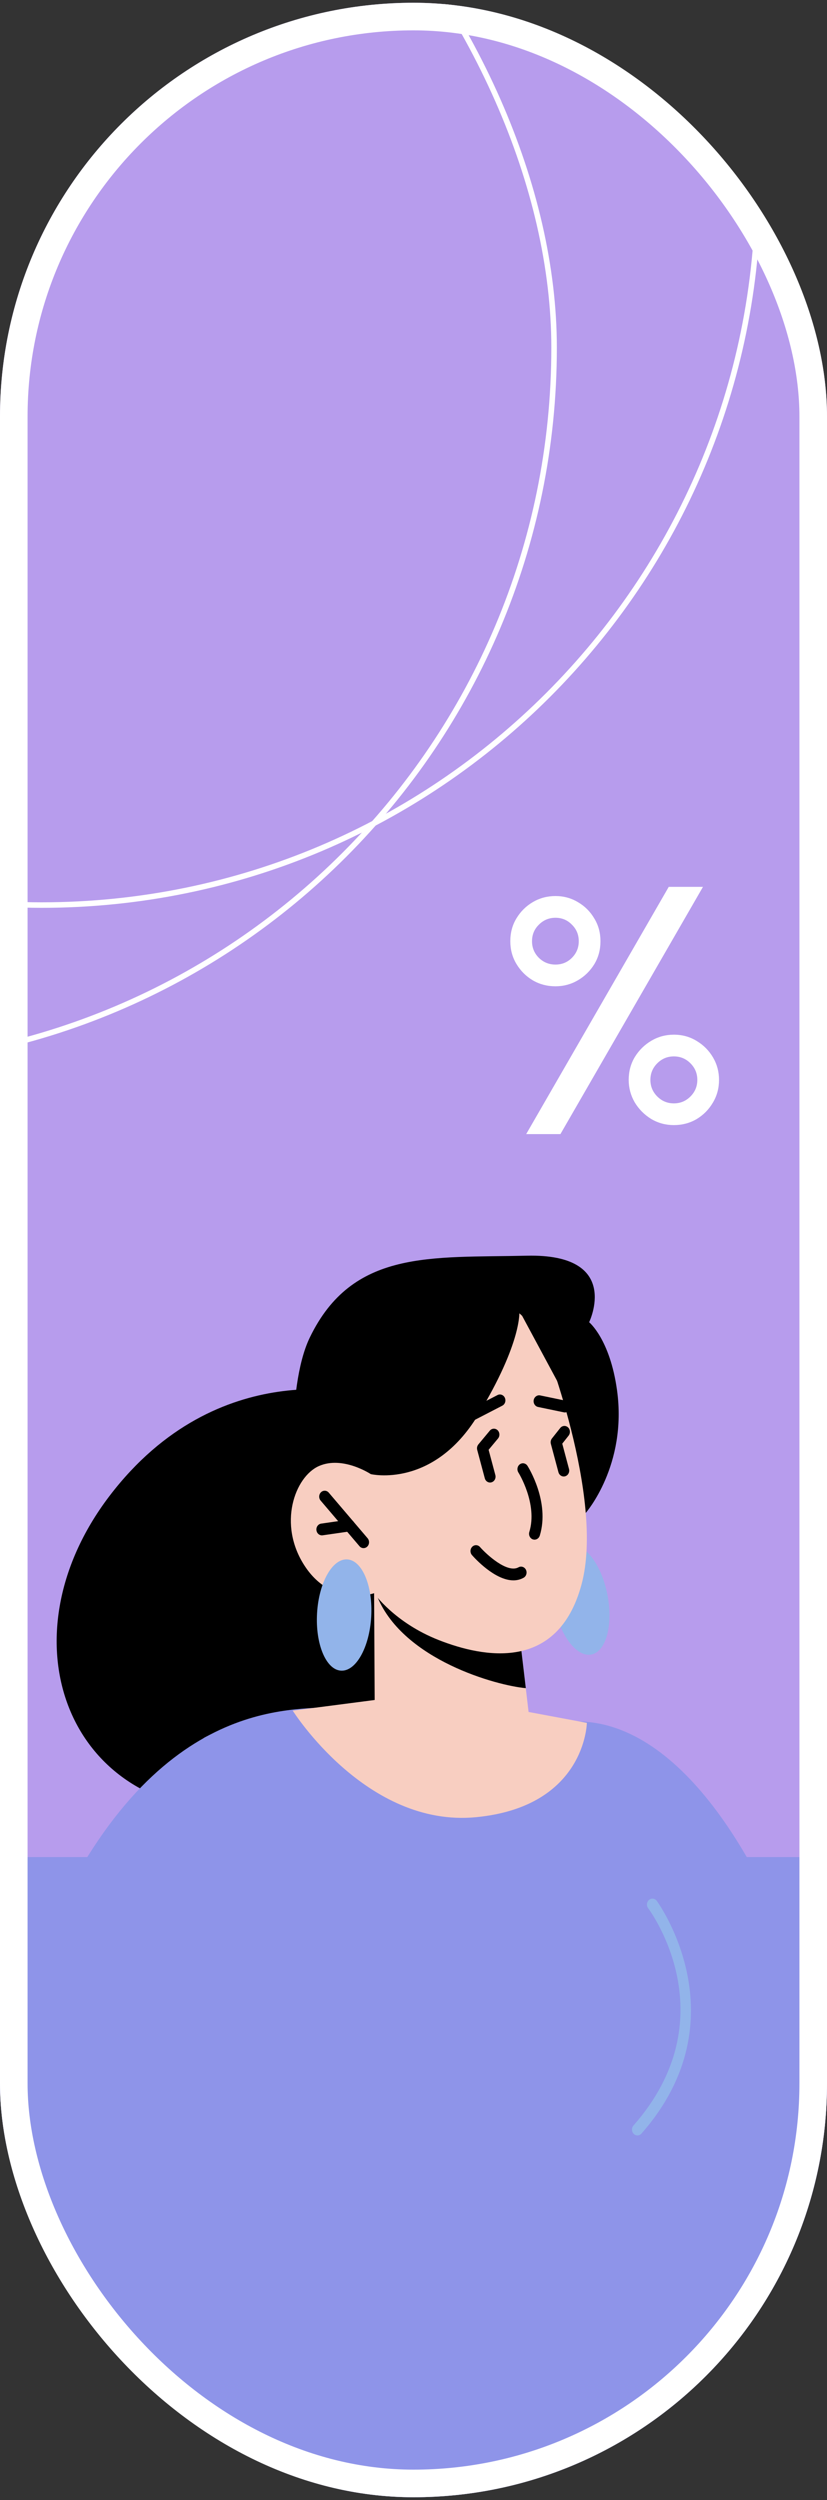 <svg width="150" height="453" viewBox="0 0 150 453" fill="none" xmlns="http://www.w3.org/2000/svg">
<rect x="0" y="0" width="150" height="453" fill="#333333" stroke="none"/>
<g clip-path="url(#clip0_885_19144)">
<rect y="0.5" width="150" height="452" rx="75" fill="#B79CED"/>
<rect x="-2" y="336.5" width="152" height="190" fill="#8E94E9"/>
<path d="M106.673 393.025C118.102 389.072 128.554 382.791 137.55 374.737C137.949 374.395 138.367 374.01 138.766 373.647C141.519 371.105 144.112 368.392 146.565 365.529C146.885 365.166 147.184 364.802 147.483 364.418C138.108 335.17 122.53 311.861 104.578 311.926C82.179 312.118 93.847 357.197 106.673 393.025Z" fill="#8E94E9"/>
<path d="M66.275 252.774C66.275 252.774 39.657 245.102 19.858 271.075C0.06 297.045 12.362 329.017 43.73 328.099C75.098 327.18 82.39 292.845 82.39 292.845L66.275 252.774Z" fill="black"/>
<path d="M27.526 381.915C32.213 385.163 37.2 387.983 42.425 390.312C43.802 390.91 45.178 391.487 46.574 392.021C56.388 395.802 66.96 397.853 77.99 397.853C78.708 397.853 79.446 397.853 80.184 397.832C101.985 397.298 121.952 388.709 137.55 374.737C135.675 352.304 133.142 334.273 129.771 329.081C122.69 318.164 114.372 314.148 104.579 311.926C99.353 310.772 93.827 310.152 87.844 309.234C79.067 307.93 68.496 308.208 59.041 309.362H58.921C49.666 310.516 41.468 312.545 37.12 314.831C33.51 316.711 30.039 346.75 27.526 381.915Z" fill="#8E94E9"/>
<path d="M100.525 291.044C101.638 296.492 104.692 300.404 107.347 299.782C110.002 299.16 111.251 294.24 110.138 288.792C109.025 283.344 105.971 279.433 103.316 280.054C100.661 280.674 99.412 285.596 100.525 291.044Z" fill="#92B4EA"/>
<path d="M4.787 359.696C10.531 367.516 17.333 374.395 24.973 380.078C30.398 384.116 36.242 387.556 42.426 390.312C43.802 390.91 45.178 391.487 46.574 392.021L63.688 309.362C63.688 309.362 61.993 309.212 59.041 309.362H58.921C49.566 309.917 23.297 309.533 4.787 359.696Z" fill="#8E94E9"/>
<path d="M106.236 274.149C106.236 274.149 113.804 265.531 111.913 251.894C110.63 242.65 106.856 239.588 106.856 239.588C106.856 239.588 112.914 227.13 95.541 227.534C78.168 227.938 63.934 226.351 56.193 242.357C51.633 251.787 53.448 272.269 53.448 272.269L106.236 274.149Z" fill="black"/>
<path d="M67.853 288.683L67.977 311.391C67.977 311.391 71.837 317.895 84.245 318.897C93.488 319.642 96.387 314.543 96.387 314.543L94.041 294.687L71.617 289.551L67.853 288.683Z" fill="#F8CEC1"/>
<path d="M67.877 287.299C67.935 287.919 68.158 288.649 68.505 289.487C73.31 300.801 90.031 305.416 95.371 305.895L94.041 294.687L67.877 287.299Z" fill="black"/>
<path d="M98.485 242.897C98.485 242.897 109.767 271.299 105.466 287.145C101.166 302.991 87.674 300.35 79.614 297.195C71.555 294.039 67.849 288.69 67.849 288.69C67.849 288.69 60.272 291.354 55.287 283.778C50.303 276.202 53.492 267.594 57.822 265.659C62.153 263.723 67.253 267.112 67.253 267.112L63.307 258.85C63.307 258.85 80.595 217.256 98.485 242.897Z" fill="#F8CEC1"/>
<path d="M67.253 267.112C67.253 267.112 78.562 269.799 86.693 256.43C94.823 243.06 94.198 237.488 94.198 237.488L101.806 251.62C101.806 251.62 103.737 241.97 100.23 235.721C96.724 229.472 92.946 230.675 92.946 230.675L67.793 236.858L60.816 258.214L67.253 267.112Z" fill="black"/>
<path d="M96.955 278.988C97.374 278.988 97.765 278.702 97.905 278.253C99.768 272.158 95.842 265.875 95.673 265.61C95.364 265.125 94.743 264.999 94.29 265.328C93.834 265.659 93.716 266.323 94.023 266.811C94.059 266.866 97.564 272.504 96.008 277.589C95.836 278.151 96.124 278.753 96.646 278.937C96.748 278.971 96.852 278.988 96.955 278.988Z" fill="black"/>
<path d="M65.94 280.522C66.18 280.522 66.421 280.43 66.613 280.242C67.019 279.845 67.049 279.17 66.676 278.732L59.629 270.466C59.256 270.03 58.626 270 58.221 270.398C57.814 270.795 57.784 271.472 58.157 271.908L65.204 280.174C65.402 280.407 65.669 280.522 65.94 280.522Z" fill="black"/>
<path d="M58.381 278.208C58.425 278.208 58.471 278.206 58.515 278.2L63.487 277.482C64.034 277.403 64.417 276.865 64.343 276.279C64.271 275.694 63.761 275.284 63.222 275.363L58.249 276.08C57.703 276.16 57.32 276.698 57.394 277.283C57.461 277.82 57.89 278.208 58.381 278.208Z" fill="black"/>
<path d="M102.456 255.934C102.923 255.934 103.34 255.579 103.434 255.069C103.537 254.49 103.184 253.928 102.644 253.817L97.97 252.847C97.454 252.734 96.909 253.112 96.801 253.691C96.698 254.27 97.051 254.832 97.593 254.943L102.267 255.913C102.327 255.928 102.392 255.934 102.456 255.934Z" fill="black"/>
<path d="M82.907 258.829C83.052 258.829 83.202 258.795 83.34 258.722L91.105 254.71C91.602 254.453 91.811 253.815 91.57 253.283C91.33 252.749 90.728 252.531 90.239 252.785L82.474 256.797C81.977 257.054 81.768 257.692 82.009 258.222C82.181 258.607 82.536 258.829 82.907 258.829Z" fill="black"/>
<path d="M102.245 267.541C102.334 267.541 102.428 267.528 102.52 267.5C103.05 267.338 103.356 266.746 103.204 266.178L101.981 261.593L103.132 260.14C103.489 259.692 103.437 259.017 103.019 258.634C102.594 258.252 101.967 258.309 101.612 258.756L100.114 260.644C99.899 260.918 99.823 261.285 99.915 261.629L101.287 266.763C101.411 267.235 101.812 267.541 102.245 267.541Z" fill="black"/>
<path d="M88.885 268.637C88.974 268.637 89.068 268.624 89.16 268.594C89.69 268.432 89.996 267.84 89.844 267.274L88.623 262.704L90.327 260.658C90.694 260.217 90.658 259.542 90.247 259.149C89.834 258.756 89.204 258.797 88.839 259.237L86.77 261.724C86.543 261.997 86.461 262.375 86.557 262.728L87.931 267.862C88.051 268.332 88.45 268.637 88.885 268.637Z" fill="black"/>
<path d="M93.121 286.361C93.756 286.361 94.38 286.22 94.972 285.887C95.461 285.613 95.65 284.968 95.395 284.445C95.136 283.923 94.527 283.722 94.049 283.994C91.996 285.139 88.22 281.642 87.061 280.321C86.683 279.892 86.052 279.871 85.651 280.276C85.25 280.68 85.231 281.355 85.609 281.785C86.082 282.327 89.736 286.361 93.121 286.361Z" fill="black"/>
<path d="M95.874 310.208L106.445 312.184C106.445 312.184 106.222 327.359 86.335 329.276C66.449 331.192 53.095 309.967 53.095 309.967L73.979 307.255L95.874 310.208Z" fill="#F8CEC1"/>
<path d="M57.507 292.317C57.184 297.883 59.121 302.542 61.833 302.722C64.544 302.903 67.005 298.536 67.329 292.971C67.652 287.406 65.715 282.746 63.002 282.566C60.29 282.385 57.83 286.752 57.507 292.317Z" fill="#92B4EA"/>
<path d="M115.622 386.942C115.888 386.942 116.153 386.829 116.346 386.607C134.681 365.785 119.275 344.639 119.117 344.429C118.772 343.972 118.144 343.9 117.717 344.263C117.286 344.632 117.216 345.303 117.559 345.765C118.158 346.568 132.026 365.689 114.898 385.144C114.521 385.571 114.537 386.248 114.94 386.652C115.132 386.846 115.377 386.942 115.622 386.942Z" fill="#92B4EA"/>
<rect x="-122.5" y="-96" width="260" height="260" rx="130" stroke="white"/>
<rect x="-159.5" y="-67" width="260" height="260" rx="130" stroke="white"/>
<path d="M95.44 205.5L121.296 160.7H127.504L101.648 205.5H95.44ZM100.752 178.716C99.237 178.716 97.861 178.353 96.624 177.628C95.408 176.903 94.427 175.921 93.68 174.684C92.933 173.447 92.56 172.071 92.56 170.556C92.56 168.999 92.933 167.612 93.68 166.396C94.427 165.159 95.419 164.177 96.656 163.452C97.893 162.727 99.259 162.364 100.752 162.364C102.245 162.364 103.611 162.737 104.848 163.484C106.085 164.209 107.067 165.191 107.792 166.428C108.539 167.644 108.912 169.02 108.912 170.556C108.912 172.092 108.539 173.479 107.792 174.716C107.045 175.932 106.053 176.903 104.816 177.628C103.579 178.353 102.224 178.716 100.752 178.716ZM100.752 174.78C101.925 174.78 102.917 174.375 103.728 173.564C104.56 172.732 104.976 171.729 104.976 170.556C104.976 169.361 104.56 168.359 103.728 167.548C102.917 166.716 101.925 166.3 100.752 166.3C99.579 166.3 98.576 166.716 97.744 167.548C96.912 168.359 96.496 169.361 96.496 170.556C96.496 171.729 96.912 172.732 97.744 173.564C98.576 174.375 99.579 174.78 100.752 174.78ZM122.224 203.868C120.731 203.868 119.355 203.495 118.096 202.748C116.859 201.98 115.867 200.977 115.12 199.74C114.395 198.481 114.032 197.127 114.032 195.676C114.032 194.14 114.405 192.753 115.152 191.516C115.92 190.279 116.923 189.297 118.16 188.572C119.397 187.847 120.752 187.484 122.224 187.484C123.76 187.484 125.147 187.868 126.384 188.636C127.621 189.383 128.603 190.375 129.328 191.612C130.053 192.849 130.416 194.204 130.416 195.676C130.416 197.191 130.043 198.567 129.296 199.804C128.571 201.041 127.589 202.033 126.352 202.78C125.115 203.505 123.739 203.868 122.224 203.868ZM122.224 199.932C123.397 199.932 124.4 199.516 125.232 198.684C126.064 197.852 126.48 196.849 126.48 195.676C126.48 194.503 126.064 193.5 125.232 192.668C124.4 191.836 123.397 191.42 122.224 191.42C121.051 191.42 120.048 191.836 119.216 192.668C118.384 193.5 117.968 194.503 117.968 195.676C117.968 196.849 118.384 197.852 119.216 198.684C120.048 199.516 121.051 199.932 122.224 199.932Z" fill="white"/>
</g>
<rect x="2.5" y="3" width="145" height="447" rx="72.5" stroke="white" stroke-width="5"/>
<defs>
<clipPath id="clip0_885_19144">
<rect y="0.5" width="150" height="452" rx="75" fill="white"/>
</clipPath>
</defs>
</svg>
